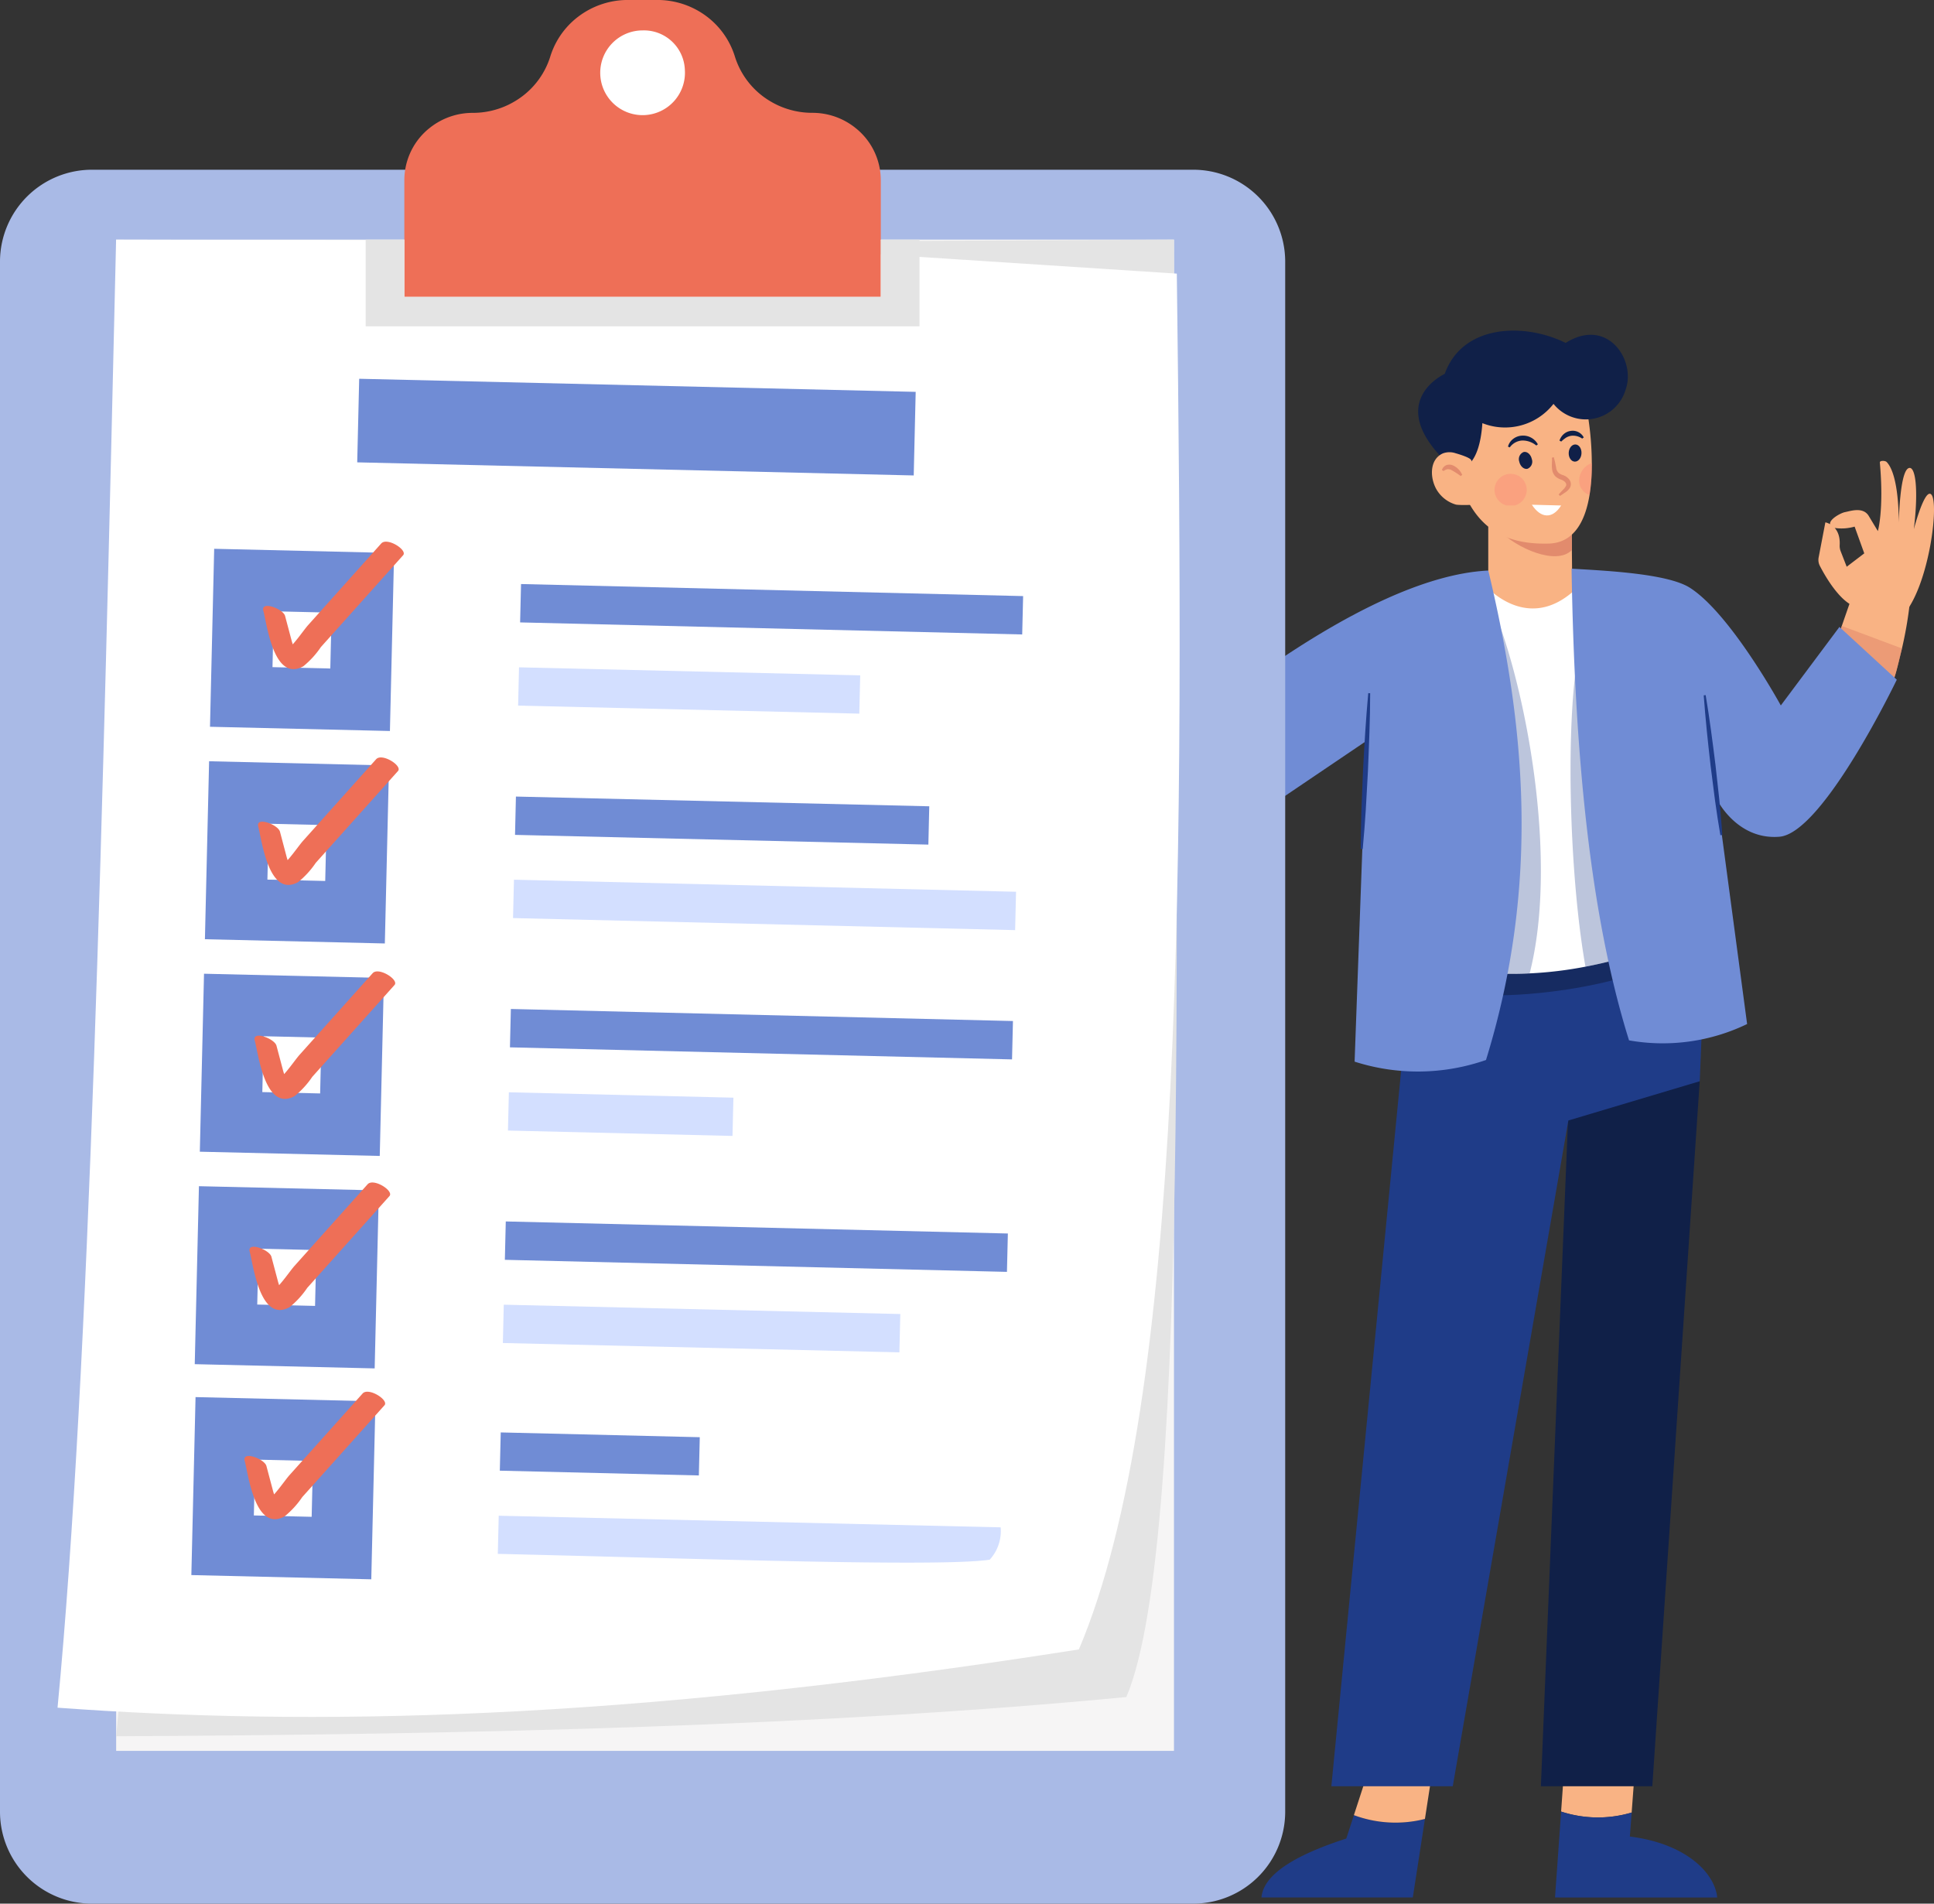 <svg id="Grupo_1017403" data-name="Grupo 1017403" xmlns="http://www.w3.org/2000/svg" xmlns:xlink="http://www.w3.org/1999/xlink" width="190" height="187" viewBox="0 0 190 187">
  <rect x="0" y="0" width="190" height="187" fill="#333333" stroke="none"/>
  <defs>
    <clipPath id="clip-path">
      <rect id="Rectángulo_346997" data-name="Rectángulo 346997" width="190" height="187" fill="none"/>
    </clipPath>
    <clipPath id="clip-path-2">
      <rect id="Rectángulo_346996" data-name="Rectángulo 346996" width="190.001" height="187" fill="none"/>
    </clipPath>
    <clipPath id="clip-path-3">
      <rect id="Rectángulo_346969" data-name="Rectángulo 346969" width="27.396" height="8.839" fill="none"/>
    </clipPath>
    <clipPath id="clip-path-4">
      <rect id="Rectángulo_346970" data-name="Rectángulo 346970" width="9.701" height="36.065" fill="none"/>
    </clipPath>
    <clipPath id="clip-path-5">
      <rect id="Rectángulo_346971" data-name="Rectángulo 346971" width="9.633" height="30.962" fill="none"/>
    </clipPath>
    <clipPath id="clip-path-6">
      <rect id="Rectángulo_346972" data-name="Rectángulo 346972" width="6.867" height="7.031" fill="none"/>
    </clipPath>
    <clipPath id="clip-path-7">
      <rect id="Rectángulo_346973" data-name="Rectángulo 346973" width="1.268" height="3.142" fill="none"/>
    </clipPath>
    <clipPath id="clip-path-8">
      <rect id="Rectángulo_346974" data-name="Rectángulo 346974" width="3.162" height="3.108" fill="none"/>
    </clipPath>
  </defs>
  <g id="Grupo_1017402" data-name="Grupo 1017402" clip-path="url(#clip-path)">
    <g id="Grupo_1017401" data-name="Grupo 1017401" transform="translate(0 0)">
      <g id="Grupo_1017400" data-name="Grupo 1017400" clip-path="url(#clip-path-2)">
        <path id="Trazado_607145" data-name="Trazado 607145" d="M1461.688,390.075c-1.66-.309-3.212-3.037-3.751-4.083a1.278,1.278,0,0,1-.119-.83l.66-3.444s1.525.255,1.407,2.252a1.452,1.452,0,0,0,.106.608l.584,1.5,1.725-1.314-.947-2.628a4.666,4.666,0,0,1-1.92.137c-1.343-.421.417-1.451.974-1.56s1.781-.547,2.338.383.891,1.478.891,1.478.612-2.08.195-6.734c-.019-.209.515-.2.664-.055.448.449,1.162,1.814,1.2,5.967,0,0,.075-4.84.918-5.337.7-.411,1.047,1.958.557,5.975,0,0,.908-3.478,1.558-3.484,1.1-.01.014,9.289-2.743,12.061Z" transform="translate(-1279.151 -330.405)" fill="#f9b384"/>
        <path id="Trazado_607146" data-name="Trazado 607146" d="M1474.982,483.329q-.073.694-.162,1.345v0a38.545,38.545,0,0,1-.726,4.1c-.015.058-.024.111-.039.164-.838,3.379-.99,5.033-3.853,4.589l-2.946-3.3-.029-.034-.216-.241.6-1.735.078-.227.441-1.263.054-.164.755-2.174.3-.882Z" transform="translate(-1287.24 -425.083)" fill="#f9b384"/>
        <path id="Trazado_607147" data-name="Trazado 607147" d="M1020.4,1479.591l-.75,2.3c-5.142,1.661-8.141,3.564-8.333,5.784h14.869l1.192-7.717a11.716,11.716,0,0,1-6.978-.373" transform="translate(-887.388 -1301.284)" fill="#1f3c88"/>
        <path id="Trazado_607148" data-name="Trazado 607148" d="M1087.3,1432.049l-1.864,5.729a11.717,11.717,0,0,0,6.978.373l.769-4.977Z" transform="translate(-952.426 -1259.471)" fill="#f9b384"/>
        <path id="Trazado_607149" data-name="Trazado 607149" d="M1258.467,1434.883l.436-5.835-6.985.361-.382,5.379a11.61,11.61,0,0,0,6.93.095" transform="translate(-1098.17 -1256.832)" fill="#f9b384"/>
        <path id="Trazado_607150" data-name="Trazado 607150" d="M1262.583,1485.126c-.192-2.22-2.818-5.262-8.578-5.986l.176-2.359a11.611,11.611,0,0,1-6.93-.095l-.6,8.439Z" transform="translate(-1093.883 -1298.73)" fill="#1f3c88"/>
        <path id="Trazado_607151" data-name="Trazado 607151" d="M1201.558,416.524l-8.426.058V404.049h8.171l0,.766.039,3.972.059,6.377Z" transform="translate(-1046.922 -355.357)" fill="#f9b384"/>
        <path id="Trazado_607152" data-name="Trazado 607152" d="M1209.1,419.38c-1.515,1.567-5.466-.2-7.132-1.928l7.093-2.044Z" transform="translate(-1054.679 -365.347)" fill="#e28b6d"/>
        <path id="Trazado_607153" data-name="Trazado 607153" d="M1180.657,319.118a17.6,17.6,0,0,1-.221,2.82c-.411,2.526-1.5,4.71-4.01,4.777-5.931.169-7.622-3.167-8.74-5.9s.7-9.3.7-9.3l7.676-.747,4.215,3.4a30.417,30.417,0,0,1,.382,4.951" transform="translate(-1024.276 -273.318)" fill="#f9b384"/>
        <path id="Trazado_607154" data-name="Trazado 607154" d="M1141.228,282.976s1.692-.077,1.981-4.372a6.041,6.041,0,0,0,6.989-1.894,4.072,4.072,0,0,0,7.093-1.426c1.021-2.872-1.8-7.15-5.9-4.559-4.023-2-10.126-1.862-11.881,3.041,0,0-6.1,2.768.359,8.862a7.574,7.574,0,0,0,1.363.347" transform="translate(-997.578 -237.037)" fill="#102048"/>
        <path id="Trazado_607155" data-name="Trazado 607155" d="M1250.923,881.349l-4.657,69.258h-10.947l2.737-67.205,1.675-.763Z" transform="translate(-1083.939 -775.136)" fill="#102048"/>
        <path id="Trazado_607156" data-name="Trazado 607156" d="M1075,765.19l-7.679,78.734h11.927l11.356-65.4,12.908-3.856.572-13.979-28.757-.643Z" transform="translate(-936.526 -668.454)" fill="#1f3c88"/>
        <g id="Grupo_1017384" data-name="Grupo 1017384" transform="translate(137.762 88.94)" opacity="0.6">
          <g id="Grupo_1017383" data-name="Grupo 1017383">
            <g id="Grupo_1017382" data-name="Grupo 1017382" clip-path="url(#clip-path-3)">
              <path id="Trazado_607157" data-name="Trazado 607157" d="M1126.614,745.995c6.515,2.3,21.8-.329,24.974-3.532l-2.255-4.436-25.141,3.286Z" transform="translate(-1124.192 -738.027)" fill="#102048"/>
            </g>
          </g>
        </g>
        <path id="Trazado_607158" data-name="Trazado 607158" d="M1179.1,506.589c-.211.087-.426.178-.647.26a44.819,44.819,0,0,1-8.166,2.391,38.082,38.082,0,0,1-5.476.66,32.15,32.15,0,0,1-8.6-.684l3.652-33.483.446-4.083s4.779,5.785,10.049-.6Z" transform="translate(-1014.526 -414.282)" fill="#fff"/>
        <g id="Grupo_1017387" data-name="Grupo 1017387" transform="translate(141.685 59.599)" opacity="0.3">
          <g id="Grupo_1017386" data-name="Grupo 1017386">
            <g id="Grupo_1017385" data-name="Grupo 1017385" clip-path="url(#clip-path-4)">
              <path id="Trazado_607159" data-name="Trazado 607159" d="M1164.81,530.57a32.147,32.147,0,0,1-8.6-.685l3.652-33.483,1.3-1.854c3.22,7.7,6.519,24.76,3.642,36.021" transform="translate(-1156.212 -494.549)" fill="#1f3c88"/>
            </g>
          </g>
        </g>
        <path id="Trazado_607160" data-name="Trazado 607160" d="M902.86,465.049c3.631,15.161,5.125,30.761-.225,48.084a20.349,20.349,0,0,1-12.908.161l1.144-31.494L863.953,500l-1.634-9.922c10.348-9.73,28.239-24.43,40.541-25.026" transform="translate(-756.648 -409.006)" fill="#708cd5"/>
        <g id="Grupo_1017390" data-name="Grupo 1017390" transform="translate(154.291 63.997)" opacity="0.3">
          <g id="Grupo_1017389" data-name="Grupo 1017389">
            <g id="Grupo_1017388" data-name="Grupo 1017388" clip-path="url(#clip-path-5)">
              <path id="Trazado_607161" data-name="Trazado 607161" d="M1268.717,559.619a44.818,44.818,0,0,1-8.166,2.391c-1.622-9.149-1.98-24.179-.662-30.962Z" transform="translate(-1259.083 -531.048)" fill="#1f3c88"/>
            </g>
          </g>
        </g>
        <g id="Grupo_1017393" data-name="Grupo 1017393" transform="translate(179.987 61.491)" opacity="0.6">
          <g id="Grupo_1017392" data-name="Grupo 1017392">
            <g id="Grupo_1017391" data-name="Grupo 1017391" clip-path="url(#clip-path-6)">
              <path id="Trazado_607162" data-name="Trazado 607162" d="M1475.639,512.457c-.015.058-.024.111-.039.164-.839,3.379-.99,5.033-3.853,4.589l-2.946-3.3-.029-.034.382-1.976.078-.227.441-1.263.054-.164Z" transform="translate(-1468.772 -510.249)" fill="#e28b6d"/>
            </g>
          </g>
        </g>
        <path id="Trazado_607163" data-name="Trazado 607163" d="M1291.855,474.455s-7.23,15.064-11.519,15.425c-4.158.35-6.127-3.615-6.127-3.615l2.941,22.015a19.052,19.052,0,0,1-11.6,1.605c-3.887-12.413-5.356-28.462-5.646-46.337,3.147.193,9.379.457,11.611,1.868,4,2.531,8.946,11.569,8.946,11.569l5.759-7.713Z" transform="translate(-1105.51 -407.686)" fill="#708cd5"/>
        <path id="Trazado_607164" data-name="Trazado 607164" d="M1151.827,369.412c-.072-.259-1.269-.615-1.532-.687a1.866,1.866,0,0,0-1.25.011c-1.448.643-1.254,2.681-.5,3.753a3.261,3.261,0,0,0,1.77,1.277c.263.074,2.753.1,2.644-.29l-1.127-4.064" transform="translate(-1007.289 -324.2)" fill="#f9b384"/>
        <path id="Trazado_607165" data-name="Trazado 607165" d="M1366.065,566.624c.194,1.138.36,2.28.519,3.422s.3,2.287.444,3.431l.38,3.438c.111,1.148.219,2.3.291,3.448l-.19.022c-.2-1.137-.364-2.279-.526-3.421l-.437-3.431c-.123-1.146-.265-2.291-.373-3.439s-.22-2.3-.3-3.447Z" transform="translate(-1198.497 -498.34)" fill="#1f3c88"/>
        <path id="Trazado_607166" data-name="Trazado 607166" d="M1091.8,565.02c0,1.278-.034,2.555-.073,3.831s-.1,2.552-.148,3.828l-.213,3.825c-.087,1.274-.176,2.548-.3,3.821l-.192-.009c0-1.278.03-2.555.066-3.832l.155-3.827c.074-1.275.13-2.55.22-3.825s.175-2.548.295-3.821Z" transform="translate(-957.191 -496.921)" fill="#1f3c88"/>
        <path id="Trazado_607167" data-name="Trazado 607167" d="M1219.05,369.075a.754.754,0,0,1-.426.958c-.338.075-.7-.233-.8-.688a.754.754,0,0,1,.425-.958c.339-.075.7.234.8.688" transform="translate(-1068.563 -323.983)" fill="#102048"/>
        <path id="Trazado_607168" data-name="Trazado 607168" d="M1258.9,363.17c-.02.466-.317.831-.664.817s-.611-.4-.591-.869.317-.831.664-.817.611.4.591.869" transform="translate(-1103.531 -318.64)" fill="#102048"/>
        <path id="Trazado_607169" data-name="Trazado 607169" d="M1244.326,372.683a10.721,10.721,0,0,1,.25,1.154.9.9,0,0,0,.238.4,1.556,1.556,0,0,0,.46.222,1.279,1.279,0,0,1,.581.43.738.738,0,0,1,.059.789,1.5,1.5,0,0,1-.479.476c-.168.112-.33.23-.505.335l-.126-.142c.129-.156.27-.3.405-.446a1.412,1.412,0,0,0,.317-.406c.1-.223-.118-.467-.44-.593a1.713,1.713,0,0,1-.6-.333,1.167,1.167,0,0,1-.315-.637c-.081-.447.012-.829-.032-1.2Z" transform="translate(-1091.678 -327.771)" fill="#e28b6d"/>
        <path id="Trazado_607170" data-name="Trazado 607170" d="M1208.943,356.159a1.4,1.4,0,0,1,.5-.751,1.538,1.538,0,0,1,.889-.327,1.65,1.65,0,0,1,1.546.854l-.15.117a2.127,2.127,0,0,0-1.372-.492,1.608,1.608,0,0,0-1.239.679Z" transform="translate(-1060.796 -312.287)" fill="#102048"/>
        <path id="Trazado_607171" data-name="Trazado 607171" d="M1250.228,352.118a1.449,1.449,0,0,1,.385-.609,1.29,1.29,0,0,1,.7-.339,1.226,1.226,0,0,1,1.3.638l-.153.113a1.574,1.574,0,0,0-1.074-.276,1.394,1.394,0,0,0-.512.184,3.389,3.389,0,0,0-.475.385Z" transform="translate(-1097.021 -308.837)" fill="#102048"/>
        <path id="Trazado_607172" data-name="Trazado 607172" d="M1228.1,411.422c.856,1.317,2,1.461,2.877.074Z" transform="translate(-1077.606 -361.841)" fill="#fff"/>
        <g id="Grupo_1017396" data-name="Grupo 1017396" transform="translate(155.136 45.478)" opacity="0.4">
          <g id="Grupo_1017395" data-name="Grupo 1017395">
            <g id="Grupo_1017394" data-name="Grupo 1017394" clip-path="url(#clip-path-7)">
              <path id="Trazado_607173" data-name="Trazado 607173" d="M1267.239,377.382a21.884,21.884,0,0,1-.243,3.141,1.454,1.454,0,0,1-1.025-1.384,1.858,1.858,0,0,1,1.268-1.758" transform="translate(-1265.971 -377.382)" fill="#fc8879"/>
            </g>
          </g>
        </g>
        <g id="Grupo_1017399" data-name="Grupo 1017399" transform="translate(146.825 46.544)" opacity="0.4">
          <g id="Grupo_1017398" data-name="Grupo 1017398">
            <g id="Grupo_1017397" data-name="Grupo 1017397" clip-path="url(#clip-path-8)">
              <path id="Trazado_607174" data-name="Trazado 607174" d="M1201.313,387.77a1.581,1.581,0,1,1-1.58-1.554,1.568,1.568,0,0,1,1.58,1.554" transform="translate(-1198.151 -386.216)" fill="#fc8879"/>
            </g>
          </g>
        </g>
        <path id="Trazado_607175" data-name="Trazado 607175" d="M1157.837,379.83a7.916,7.916,0,0,0-.884-.572.783.783,0,0,0-.39-.1.882.882,0,0,0-.408.184l-.161-.1a.755.755,0,0,1,.466-.493.924.924,0,0,1,.709.081,1.816,1.816,0,0,1,.82.888Z" transform="translate(-1014.336 -333.069)" fill="#e28b6d"/>
        <path id="Trazado_607176" data-name="Trazado 607176" d="M117.152,308.69H9.108A9.033,9.033,0,0,1,0,299.733V147.321a9.033,9.033,0,0,1,9.108-8.957H117.152a9.033,9.033,0,0,1,9.108,8.957V299.733a9.033,9.033,0,0,1-9.108,8.957" transform="translate(0 -121.69)" fill="#a9bae6"/>
        <rect id="Rectángulo_346975" data-name="Rectángulo 346975" width="103.921" height="148.456" transform="translate(11.411 23.538)" fill="#f6f5f5"/>
        <path id="Trazado_607177" data-name="Trazado 607177" d="M197.032,195.329c.032,57.89,1.933,127.708-4.679,143.166-29.125,2.791-63.227,3.686-99.243,3.853L106.8,195.776Z" transform="translate(-81.699 -171.79)" fill="#e4e4e4"/>
        <path id="Trazado_607178" data-name="Trazado 607178" d="M146.5,333.866c-45.395,7.145-75.735,7.521-100.342,5.725,3.189-33.382,4.467-88.838,5.753-144.206l54.7.119,49.507,3.214c.721,57.466.8,110.548-9.62,135.148" transform="translate(-40.505 -171.839)" fill="#fff"/>
        <rect id="Rectángulo_346976" data-name="Rectángulo 346976" width="8.213" height="54.687" transform="translate(35.094 45.418) rotate(-88.652)" fill="#708cd5"/>
        <rect id="Rectángulo_346977" data-name="Rectángulo 346977" width="3.769" height="49.326" transform="matrix(0.024, -1, 1, 0.024, 51.097, 61.141)" fill="#708cd5"/>
        <rect id="Rectángulo_346978" data-name="Rectángulo 346978" width="3.762" height="33.528" transform="translate(50.901 69.314) rotate(-88.652)" fill="#d3dfff"/>
        <rect id="Rectángulo_346979" data-name="Rectángulo 346979" width="11.488" height="11.681" transform="translate(23.7 68.464) rotate(-88.652)" fill="#fff"/>
        <rect id="Rectángulo_346980" data-name="Rectángulo 346980" width="11.488" height="11.681" transform="translate(23.7 68.464) rotate(-88.652)" fill="none" stroke="#708cd5" stroke-miterlimit="10" stroke-width="6"/>
        <path id="Trazado_607179" data-name="Trazado 607179" d="M211,448.331c.36,1.357,1.026,7.041,3.92,5.451a8.721,8.721,0,0,0,1.732-1.893l2.693-3.006,5.385-6.013c.46-.514-1.571-1.8-2.149-1.157l-4.787,5.345-2.394,2.672c-.554.618-1.834,2.612-2.655,2.789l1.34.426c.316.255-.271-1.551-.284-1.6l-.668-2.515c-.184-.693-2.407-1.525-2.134-.5" transform="translate(-185.127 -388.327)" fill="#ee6f57"/>
        <rect id="Rectángulo_346981" data-name="Rectángulo 346981" width="3.765" height="40.619" transform="translate(50.597 82.013) rotate(-88.652)" fill="#708cd5"/>
        <rect id="Rectángulo_346982" data-name="Rectángulo 346982" width="3.769" height="49.326" transform="matrix(0.024, -1, 1, 0.024, 50.402, 90.185)" fill="#d3dfff"/>
        <rect id="Rectángulo_346983" data-name="Rectángulo 346983" width="11.488" height="11.681" transform="translate(23.201 89.335) rotate(-88.652)" fill="#fff"/>
        <rect id="Rectángulo_346984" data-name="Rectángulo 346984" width="11.488" height="11.681" transform="translate(23.201 89.335) rotate(-88.652)" fill="none" stroke="#708cd5" stroke-miterlimit="10" stroke-width="6"/>
        <path id="Trazado_607180" data-name="Trazado 607180" d="M206.865,624.209c.36,1.357,1.026,7.041,3.92,5.452a8.716,8.716,0,0,0,1.732-1.893l2.693-3.006,5.385-6.013c.46-.514-1.571-1.8-2.149-1.157l-4.787,5.345-2.394,2.672c-.554.618-1.834,2.612-2.656,2.789l1.34.426c.316.255-.271-1.551-.284-1.6L209,624.708c-.184-.693-2.406-1.525-2.134-.5" transform="translate(-181.495 -543.01)" fill="#ee6f57"/>
        <rect id="Rectángulo_346985" data-name="Rectángulo 346985" width="3.769" height="49.326" transform="matrix(0.024, -1, 1, 0.024, 50.098, 102.884)" fill="#708cd5"/>
        <rect id="Rectángulo_346986" data-name="Rectángulo 346986" width="3.758" height="22.06" transform="matrix(0.024, -1, 1, 0.024, 49.902, 111.057)" fill="#d3dfff"/>
        <rect id="Rectángulo_346987" data-name="Rectángulo 346987" width="11.488" height="11.681" transform="translate(22.701 110.207) rotate(-88.652)" fill="#fff"/>
        <rect id="Rectángulo_346988" data-name="Rectángulo 346988" width="11.488" height="11.681" transform="translate(22.701 110.207) rotate(-88.652)" fill="none" stroke="#708cd5" stroke-miterlimit="10" stroke-width="6"/>
        <path id="Trazado_607181" data-name="Trazado 607181" d="M204.082,798.631c.36,1.357,1.026,7.041,3.92,5.451a8.719,8.719,0,0,0,1.732-1.893l2.693-3.006,5.385-6.013c.46-.514-1.571-1.8-2.149-1.157l-4.787,5.345-2.394,2.672c-.554.618-1.834,2.612-2.656,2.789l1.34.426c.316.255-.271-1.551-.284-1.6l-.668-2.515c-.184-.693-2.407-1.525-2.134-.5" transform="translate(-179.053 -696.412)" fill="#ee6f57"/>
        <rect id="Rectángulo_346989" data-name="Rectángulo 346989" width="3.769" height="49.326" transform="matrix(0.024, -1, 1, 0.024, 49.598, 123.756)" fill="#708cd5"/>
        <rect id="Rectángulo_346990" data-name="Rectángulo 346990" width="3.765" height="38.966" transform="translate(49.403 131.928) rotate(-88.652)" fill="#d3dfff"/>
        <rect id="Rectángulo_346991" data-name="Rectángulo 346991" width="11.488" height="11.681" transform="translate(22.202 131.078) rotate(-88.652)" fill="#fff"/>
        <rect id="Rectángulo_346992" data-name="Rectángulo 346992" width="11.488" height="11.681" transform="translate(22.202 131.078) rotate(-88.652)" fill="none" stroke="#708cd5" stroke-miterlimit="10" stroke-width="6"/>
        <path id="Trazado_607182" data-name="Trazado 607182" d="M200.032,970.685c.36,1.357,1.026,7.041,3.92,5.451a8.721,8.721,0,0,0,1.732-1.893l2.693-3.006,5.385-6.013c.46-.514-1.571-1.8-2.149-1.157l-4.787,5.345-2.393,2.672c-.554.618-1.834,2.612-2.656,2.789l1.34.426c.316.255-.271-1.551-.284-1.6l-.668-2.515c-.184-.693-2.406-1.525-2.134-.5" transform="translate(-175.5 -847.731)" fill="#ee6f57"/>
        <rect id="Rectángulo_346993" data-name="Rectángulo 346993" width="3.757" height="19.554" transform="matrix(0.024, -1, 1, 0.024, 49.103, 144.469)" fill="#708cd5"/>
        <path id="Trazado_607183" data-name="Trazado 607183" d="M448.5,1236.659l-49.311-1.141-.09,3.748c19.078.44,43.369,1.319,48.326.571a4.165,4.165,0,0,0,1.075-3.178" transform="translate(-350.194 -1086.624)" fill="#d3dfff"/>
        <rect id="Rectángulo_346994" data-name="Rectángulo 346994" width="11.488" height="11.681" transform="translate(21.869 151.796) rotate(-88.652)" fill="#fff"/>
        <rect id="Rectángulo_346995" data-name="Rectángulo 346995" width="11.488" height="11.681" transform="translate(21.869 151.796) rotate(-88.652)" fill="none" stroke="#708cd5" stroke-miterlimit="10" stroke-width="6"/>
        <path id="Trazado_607184" data-name="Trazado 607184" d="M196.018,1141.234c.36,1.357,1.026,7.041,3.92,5.451a8.717,8.717,0,0,0,1.732-1.893l2.693-3.006,5.385-6.013c.46-.513-1.571-1.8-2.149-1.157l-4.787,5.345-2.394,2.672c-.554.618-1.834,2.612-2.656,2.789l1.34.426c.316.255-.271-1.551-.284-1.6l-.668-2.515c-.184-.693-2.406-1.525-2.134-.5" transform="translate(-171.977 -997.727)" fill="#ee6f57"/>
        <path id="Trazado_607185" data-name="Trazado 607185" d="M370.97,17.708V29.167H324.159V17.708a6.559,6.559,0,0,1,1.97-4.681,5.536,5.536,0,0,1,.475-.419,6.749,6.749,0,0,1,4.284-1.518,8.037,8.037,0,0,0,3.441-.771,8.287,8.287,0,0,0,1.294-.766A7.794,7.794,0,0,0,338.5,5.547a7.826,7.826,0,0,1,2.961-4.068A8.044,8.044,0,0,1,346.1,0h2.921a8.044,8.044,0,0,1,4.647,1.475,7.826,7.826,0,0,1,2.961,4.068,7.794,7.794,0,0,0,2.872,4.006,8.29,8.29,0,0,0,1.294.766,8.037,8.037,0,0,0,3.441.771,6.749,6.749,0,0,1,4.284,1.518,6.546,6.546,0,0,1,2.446,5.1" transform="translate(-284.436 -0.003)" fill="#ee6f57"/>
        <path id="Trazado_607186" data-name="Trazado 607186" d="M347.569,195.323v8.518H293.16v-8.518h3.8v5.625H343.77v-5.625Z" transform="translate(-257.235 -171.784)" fill="#e4e4e4"/>
        <path id="Trazado_607187" data-name="Trazado 607187" d="M489.586,28.674a4.162,4.162,0,1,1-4.152-3.881,4.023,4.023,0,0,1,4.152,3.881" transform="translate(-422.304 -21.806)" fill="#fff"/>
      </g>
    </g>
  </g>
</svg>
